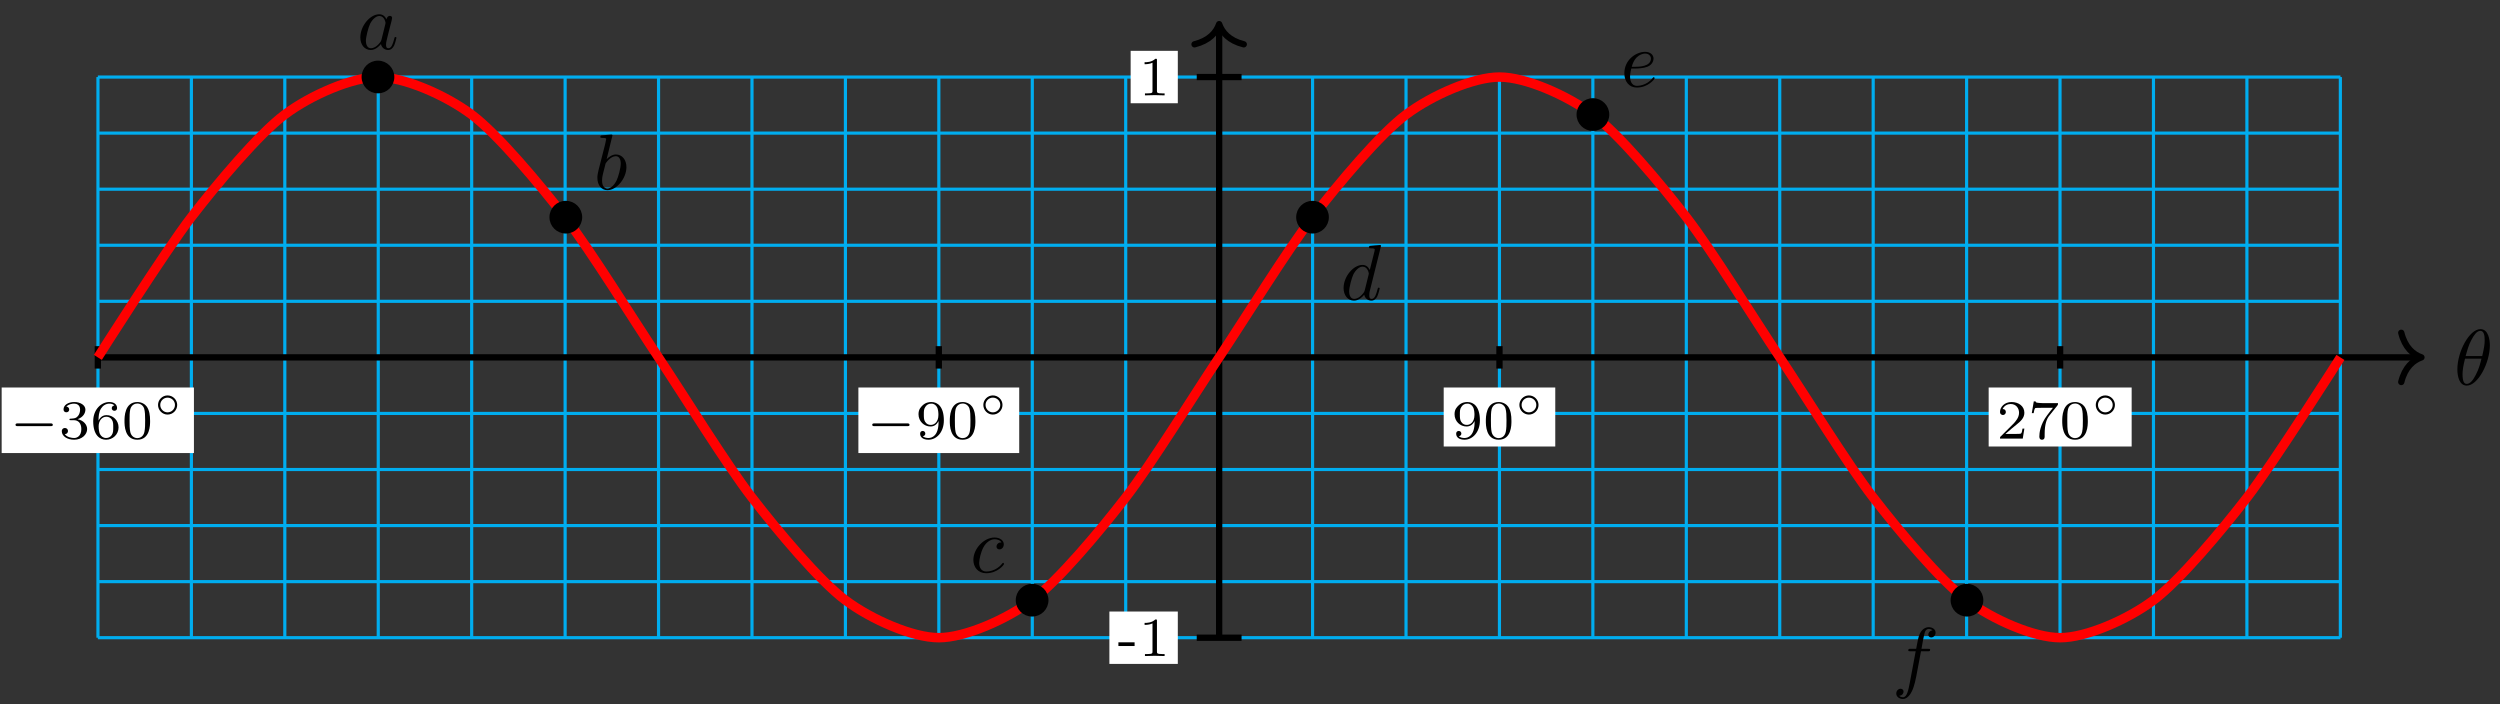 <?xml version="1.0" encoding="UTF-8"?>
<svg xmlns="http://www.w3.org/2000/svg" xmlns:xlink="http://www.w3.org/1999/xlink" width="316pt" height="89pt" viewBox="0 0 316 89" version="1.1">
<rect x="0" y="0" width="316" height="89" fill="#333333" stroke="none"/>
<defs>
<g>
<symbol overflow="visible" id="glyph0-0">
<path style="stroke:none;" d=""/>
</symbol>
<symbol overflow="visible" id="glyph0-1">
<path style="stroke:none;" d="M 4.531 -4.984 C 4.531 -5.641 4.359 -7.031 3.344 -7.031 C 1.953 -7.031 0.422 -4.219 0.422 -1.938 C 0.422 -1 0.703 0.109 1.609 0.109 C 3.016 0.109 4.531 -2.75 4.531 -4.984 Z M 1.469 -3.625 C 1.641 -4.25 1.844 -5.047 2.25 -5.766 C 2.516 -6.25 2.875 -6.812 3.328 -6.812 C 3.812 -6.812 3.875 -6.172 3.875 -5.609 C 3.875 -5.109 3.797 -4.609 3.562 -3.625 Z M 3.469 -3.297 C 3.359 -2.844 3.156 -2 2.766 -1.281 C 2.422 -0.594 2.047 -0.109 1.609 -0.109 C 1.281 -0.109 1.078 -0.406 1.078 -1.328 C 1.078 -1.75 1.141 -2.328 1.391 -3.297 Z M 3.469 -3.297 "/>
</symbol>
<symbol overflow="visible" id="glyph0-2">
<path style="stroke:none;" d="M 3.719 -3.766 C 3.531 -4.141 3.25 -4.406 2.797 -4.406 C 1.641 -4.406 0.406 -2.938 0.406 -1.484 C 0.406 -0.547 0.953 0.109 1.719 0.109 C 1.922 0.109 2.422 0.062 3.016 -0.641 C 3.094 -0.219 3.453 0.109 3.922 0.109 C 4.281 0.109 4.5 -0.125 4.672 -0.438 C 4.828 -0.797 4.969 -1.406 4.969 -1.422 C 4.969 -1.531 4.875 -1.531 4.844 -1.531 C 4.75 -1.531 4.734 -1.484 4.703 -1.344 C 4.531 -0.703 4.359 -0.109 3.953 -0.109 C 3.672 -0.109 3.656 -0.375 3.656 -0.562 C 3.656 -0.781 3.672 -0.875 3.781 -1.312 C 3.891 -1.719 3.906 -1.828 4 -2.203 L 4.359 -3.594 C 4.422 -3.875 4.422 -3.891 4.422 -3.938 C 4.422 -4.109 4.312 -4.203 4.141 -4.203 C 3.891 -4.203 3.75 -3.984 3.719 -3.766 Z M 3.078 -1.188 C 3.016 -1 3.016 -0.984 2.875 -0.812 C 2.438 -0.266 2.031 -0.109 1.75 -0.109 C 1.25 -0.109 1.109 -0.656 1.109 -1.047 C 1.109 -1.547 1.422 -2.766 1.656 -3.234 C 1.969 -3.812 2.406 -4.188 2.812 -4.188 C 3.453 -4.188 3.594 -3.375 3.594 -3.312 C 3.594 -3.25 3.578 -3.188 3.562 -3.141 Z M 3.078 -1.188 "/>
</symbol>
<symbol overflow="visible" id="glyph0-3">
<path style="stroke:none;" d="M 2.375 -6.812 C 2.375 -6.812 2.375 -6.922 2.25 -6.922 C 2.031 -6.922 1.297 -6.844 1.031 -6.812 C 0.953 -6.812 0.844 -6.797 0.844 -6.625 C 0.844 -6.5 0.938 -6.5 1.094 -6.5 C 1.562 -6.5 1.578 -6.438 1.578 -6.328 C 1.578 -6.266 1.5 -5.922 1.453 -5.719 L 0.625 -2.469 C 0.516 -1.969 0.469 -1.797 0.469 -1.453 C 0.469 -0.516 1 0.109 1.734 0.109 C 2.906 0.109 4.141 -1.375 4.141 -2.812 C 4.141 -3.719 3.609 -4.406 2.812 -4.406 C 2.359 -4.406 1.938 -4.109 1.641 -3.812 Z M 1.453 -3.047 C 1.5 -3.266 1.5 -3.281 1.594 -3.391 C 2.078 -4.031 2.531 -4.188 2.797 -4.188 C 3.156 -4.188 3.422 -3.891 3.422 -3.25 C 3.422 -2.656 3.094 -1.516 2.906 -1.141 C 2.578 -0.469 2.125 -0.109 1.734 -0.109 C 1.391 -0.109 1.062 -0.375 1.062 -1.109 C 1.062 -1.312 1.062 -1.5 1.219 -2.125 Z M 1.453 -3.047 "/>
</symbol>
<symbol overflow="visible" id="glyph0-4">
<path style="stroke:none;" d="M 3.953 -3.781 C 3.781 -3.781 3.656 -3.781 3.516 -3.656 C 3.344 -3.5 3.328 -3.328 3.328 -3.266 C 3.328 -3.016 3.516 -2.906 3.703 -2.906 C 3.984 -2.906 4.25 -3.156 4.25 -3.547 C 4.25 -4.031 3.781 -4.406 3.078 -4.406 C 1.734 -4.406 0.406 -2.984 0.406 -1.578 C 0.406 -0.672 0.984 0.109 2.031 0.109 C 3.453 0.109 4.281 -0.953 4.281 -1.062 C 4.281 -1.125 4.234 -1.203 4.172 -1.203 C 4.109 -1.203 4.094 -1.172 4.031 -1.094 C 3.25 -0.109 2.156 -0.109 2.047 -0.109 C 1.422 -0.109 1.141 -0.594 1.141 -1.203 C 1.141 -1.609 1.344 -2.578 1.688 -3.188 C 2 -3.766 2.547 -4.188 3.094 -4.188 C 3.422 -4.188 3.812 -4.062 3.953 -3.781 Z M 3.953 -3.781 "/>
</symbol>
<symbol overflow="visible" id="glyph0-5">
<path style="stroke:none;" d="M 5.141 -6.812 C 5.141 -6.812 5.141 -6.922 5.016 -6.922 C 4.859 -6.922 3.922 -6.828 3.75 -6.812 C 3.672 -6.797 3.609 -6.75 3.609 -6.625 C 3.609 -6.5 3.703 -6.5 3.844 -6.5 C 4.328 -6.5 4.344 -6.438 4.344 -6.328 L 4.312 -6.125 L 3.719 -3.766 C 3.531 -4.141 3.25 -4.406 2.797 -4.406 C 1.641 -4.406 0.406 -2.938 0.406 -1.484 C 0.406 -0.547 0.953 0.109 1.719 0.109 C 1.922 0.109 2.422 0.062 3.016 -0.641 C 3.094 -0.219 3.453 0.109 3.922 0.109 C 4.281 0.109 4.5 -0.125 4.672 -0.438 C 4.828 -0.797 4.969 -1.406 4.969 -1.422 C 4.969 -1.531 4.875 -1.531 4.844 -1.531 C 4.75 -1.531 4.734 -1.484 4.703 -1.344 C 4.531 -0.703 4.359 -0.109 3.953 -0.109 C 3.672 -0.109 3.656 -0.375 3.656 -0.562 C 3.656 -0.812 3.672 -0.875 3.703 -1.047 Z M 3.078 -1.188 C 3.016 -1 3.016 -0.984 2.875 -0.812 C 2.438 -0.266 2.031 -0.109 1.75 -0.109 C 1.25 -0.109 1.109 -0.656 1.109 -1.047 C 1.109 -1.547 1.422 -2.766 1.656 -3.234 C 1.969 -3.812 2.406 -4.188 2.812 -4.188 C 3.453 -4.188 3.594 -3.375 3.594 -3.312 C 3.594 -3.25 3.578 -3.188 3.562 -3.141 Z M 3.078 -1.188 "/>
</symbol>
<symbol overflow="visible" id="glyph0-6">
<path style="stroke:none;" d="M 1.859 -2.297 C 2.156 -2.297 2.891 -2.328 3.391 -2.531 C 4.094 -2.828 4.141 -3.422 4.141 -3.562 C 4.141 -4 3.766 -4.406 3.078 -4.406 C 1.969 -4.406 0.453 -3.438 0.453 -1.688 C 0.453 -0.672 1.047 0.109 2.031 0.109 C 3.453 0.109 4.281 -0.953 4.281 -1.062 C 4.281 -1.125 4.234 -1.203 4.172 -1.203 C 4.109 -1.203 4.094 -1.172 4.031 -1.094 C 3.25 -0.109 2.156 -0.109 2.047 -0.109 C 1.266 -0.109 1.172 -0.953 1.172 -1.266 C 1.172 -1.391 1.188 -1.688 1.328 -2.297 Z M 1.391 -2.516 C 1.781 -4.031 2.812 -4.188 3.078 -4.188 C 3.531 -4.188 3.812 -3.891 3.812 -3.562 C 3.812 -2.516 2.219 -2.516 1.797 -2.516 Z M 1.391 -2.516 "/>
</symbol>
<symbol overflow="visible" id="glyph0-7">
<path style="stroke:none;" d="M 3.656 -3.984 L 4.516 -3.984 C 4.719 -3.984 4.812 -3.984 4.812 -4.188 C 4.812 -4.297 4.719 -4.297 4.547 -4.297 L 3.719 -4.297 L 3.922 -5.438 C 3.969 -5.641 4.109 -6.344 4.172 -6.469 C 4.25 -6.656 4.422 -6.812 4.641 -6.812 C 4.672 -6.812 4.938 -6.812 5.125 -6.625 C 4.688 -6.594 4.578 -6.234 4.578 -6.094 C 4.578 -5.859 4.766 -5.734 4.953 -5.734 C 5.219 -5.734 5.5 -5.969 5.5 -6.344 C 5.5 -6.797 5.047 -7.031 4.641 -7.031 C 4.297 -7.031 3.672 -6.844 3.375 -5.859 C 3.312 -5.656 3.281 -5.547 3.047 -4.297 L 2.359 -4.297 C 2.156 -4.297 2.047 -4.297 2.047 -4.109 C 2.047 -3.984 2.141 -3.984 2.328 -3.984 L 2.984 -3.984 L 2.25 -0.047 C 2.062 0.922 1.891 1.828 1.375 1.828 C 1.328 1.828 1.094 1.828 0.891 1.641 C 1.359 1.609 1.453 1.25 1.453 1.109 C 1.453 0.875 1.266 0.75 1.078 0.75 C 0.812 0.75 0.531 0.984 0.531 1.359 C 0.531 1.797 0.969 2.047 1.375 2.047 C 1.922 2.047 2.328 1.453 2.5 1.078 C 2.828 0.453 3.047 -0.75 3.062 -0.828 Z M 3.656 -3.984 "/>
</symbol>
<symbol overflow="visible" id="glyph1-0">
<path style="stroke:none;" d=""/>
</symbol>
<symbol overflow="visible" id="glyph1-1">
<path style="stroke:none;" d="M 5.188 -1.578 C 5.297 -1.578 5.469 -1.578 5.469 -1.734 C 5.469 -1.922 5.297 -1.922 5.188 -1.922 L 1.031 -1.922 C 0.922 -1.922 0.75 -1.922 0.75 -1.75 C 0.75 -1.578 0.906 -1.578 1.031 -1.578 Z M 5.188 -1.578 "/>
</symbol>
<symbol overflow="visible" id="glyph2-0">
<path style="stroke:none;" d=""/>
</symbol>
<symbol overflow="visible" id="glyph2-1">
<path style="stroke:none;" d="M 1.906 -2.328 C 2.453 -2.328 2.844 -1.953 2.844 -1.203 C 2.844 -0.344 2.328 -0.078 1.938 -0.078 C 1.656 -0.078 1.031 -0.156 0.75 -0.578 C 1.078 -0.578 1.156 -0.812 1.156 -0.969 C 1.156 -1.188 0.984 -1.344 0.766 -1.344 C 0.578 -1.344 0.375 -1.219 0.375 -0.938 C 0.375 -0.281 1.094 0.141 1.938 0.141 C 2.906 0.141 3.578 -0.516 3.578 -1.203 C 3.578 -1.75 3.141 -2.297 2.375 -2.453 C 3.094 -2.719 3.359 -3.234 3.359 -3.672 C 3.359 -4.219 2.734 -4.625 1.953 -4.625 C 1.188 -4.625 0.594 -4.25 0.594 -3.688 C 0.594 -3.453 0.75 -3.328 0.953 -3.328 C 1.172 -3.328 1.312 -3.484 1.312 -3.672 C 1.312 -3.875 1.172 -4.031 0.953 -4.047 C 1.203 -4.344 1.672 -4.422 1.938 -4.422 C 2.25 -4.422 2.688 -4.266 2.688 -3.672 C 2.688 -3.375 2.594 -3.047 2.406 -2.844 C 2.188 -2.578 1.984 -2.562 1.641 -2.531 C 1.469 -2.516 1.453 -2.516 1.422 -2.516 C 1.406 -2.516 1.344 -2.5 1.344 -2.422 C 1.344 -2.328 1.406 -2.328 1.531 -2.328 Z M 1.906 -2.328 "/>
</symbol>
<symbol overflow="visible" id="glyph2-2">
<path style="stroke:none;" d="M 1.047 -2.281 C 1.047 -2.844 1.094 -3.359 1.359 -3.797 C 1.594 -4.172 1.969 -4.422 2.422 -4.422 C 2.625 -4.422 2.906 -4.375 3.047 -4.188 C 2.875 -4.172 2.719 -4.047 2.719 -3.844 C 2.719 -3.672 2.844 -3.516 3.047 -3.516 C 3.266 -3.516 3.391 -3.656 3.391 -3.859 C 3.391 -4.266 3.094 -4.625 2.406 -4.625 C 1.406 -4.625 0.375 -3.703 0.375 -2.203 C 0.375 -0.406 1.219 0.141 2 0.141 C 2.844 0.141 3.578 -0.516 3.578 -1.422 C 3.578 -2.312 2.875 -2.969 2.062 -2.969 C 1.5 -2.969 1.203 -2.594 1.047 -2.281 Z M 2 -0.078 C 1.641 -0.078 1.375 -0.281 1.219 -0.594 C 1.125 -0.797 1.062 -1.156 1.062 -1.562 C 1.062 -2.25 1.469 -2.766 2.031 -2.766 C 2.344 -2.766 2.562 -2.641 2.734 -2.391 C 2.906 -2.125 2.906 -1.828 2.906 -1.422 C 2.906 -1.031 2.906 -0.734 2.719 -0.453 C 2.562 -0.219 2.328 -0.078 2 -0.078 Z M 2 -0.078 "/>
</symbol>
<symbol overflow="visible" id="glyph2-3">
<path style="stroke:none;" d="M 3.594 -2.219 C 3.594 -2.984 3.5 -3.547 3.188 -4.031 C 2.969 -4.344 2.531 -4.625 1.984 -4.625 C 0.359 -4.625 0.359 -2.719 0.359 -2.219 C 0.359 -1.719 0.359 0.141 1.984 0.141 C 3.594 0.141 3.594 -1.719 3.594 -2.219 Z M 1.984 -0.062 C 1.656 -0.062 1.234 -0.25 1.094 -0.812 C 1 -1.219 1 -1.797 1 -2.312 C 1 -2.828 1 -3.359 1.094 -3.734 C 1.25 -4.281 1.688 -4.438 1.984 -4.438 C 2.359 -4.438 2.719 -4.203 2.844 -3.797 C 2.953 -3.422 2.969 -2.922 2.969 -2.312 C 2.969 -1.797 2.969 -1.281 2.875 -0.844 C 2.734 -0.203 2.266 -0.062 1.984 -0.062 Z M 1.984 -0.062 "/>
</symbol>
<symbol overflow="visible" id="glyph2-4">
<path style="stroke:none;" d="M 2.906 -2.078 C 2.906 -0.344 2.062 -0.078 1.641 -0.078 C 1.484 -0.078 1.109 -0.094 0.922 -0.312 C 1.219 -0.344 1.234 -0.578 1.234 -0.641 C 1.234 -0.812 1.109 -0.969 0.906 -0.969 C 0.703 -0.969 0.578 -0.828 0.578 -0.625 C 0.578 -0.156 0.969 0.141 1.641 0.141 C 2.641 0.141 3.578 -0.797 3.578 -2.297 C 3.578 -4.016 2.812 -4.625 2 -4.625 C 1.766 -4.625 1.297 -4.594 0.891 -4.203 C 0.656 -3.969 0.375 -3.703 0.375 -3.078 C 0.375 -2.188 1.078 -1.531 1.891 -1.531 C 2.453 -1.531 2.75 -1.906 2.906 -2.219 Z M 1.938 -1.734 C 1.656 -1.734 1.406 -1.812 1.203 -2.141 C 1.047 -2.391 1.047 -2.688 1.047 -3.078 C 1.047 -3.484 1.047 -3.75 1.25 -4.031 C 1.422 -4.281 1.641 -4.422 2 -4.422 C 2.359 -4.422 2.578 -4.203 2.688 -4.016 C 2.875 -3.734 2.891 -3.234 2.891 -3 C 2.891 -2.094 2.375 -1.734 1.938 -1.734 Z M 1.938 -1.734 "/>
</symbol>
<symbol overflow="visible" id="glyph2-5">
<path style="stroke:none;" d="M 3.516 -1.266 L 3.281 -1.266 C 3.266 -1.109 3.188 -0.703 3.094 -0.641 C 3.047 -0.594 2.516 -0.594 2.406 -0.594 L 1.125 -0.594 C 1.859 -1.234 2.109 -1.438 2.516 -1.766 C 3.031 -2.172 3.516 -2.609 3.516 -3.266 C 3.516 -4.109 2.781 -4.625 1.891 -4.625 C 1.031 -4.625 0.438 -4.016 0.438 -3.375 C 0.438 -3.031 0.734 -2.984 0.812 -2.984 C 0.969 -2.984 1.172 -3.109 1.172 -3.359 C 1.172 -3.484 1.125 -3.734 0.766 -3.734 C 0.984 -4.219 1.453 -4.375 1.781 -4.375 C 2.484 -4.375 2.844 -3.828 2.844 -3.266 C 2.844 -2.656 2.406 -2.188 2.188 -1.938 L 0.516 -0.266 C 0.438 -0.203 0.438 -0.188 0.438 0 L 3.312 0 Z M 3.516 -1.266 "/>
</symbol>
<symbol overflow="visible" id="glyph2-6">
<path style="stroke:none;" d="M 3.734 -4.203 C 3.797 -4.297 3.797 -4.312 3.797 -4.484 L 1.969 -4.484 C 1.688 -4.484 1.609 -4.5 1.359 -4.516 C 1 -4.547 0.984 -4.594 0.969 -4.703 L 0.734 -4.703 L 0.484 -3.219 L 0.719 -3.219 C 0.734 -3.328 0.812 -3.781 0.922 -3.859 C 0.969 -3.891 1.547 -3.891 1.641 -3.891 L 3.156 -3.891 C 2.938 -3.609 2.578 -3.172 2.438 -2.969 C 1.531 -1.781 1.438 -0.672 1.438 -0.266 C 1.438 -0.188 1.438 0.141 1.766 0.141 C 2.109 0.141 2.109 -0.172 2.109 -0.266 L 2.109 -0.547 C 2.109 -1.891 2.391 -2.516 2.688 -2.891 Z M 3.734 -4.203 "/>
</symbol>
<symbol overflow="visible" id="glyph3-0">
<path style="stroke:none;" d=""/>
</symbol>
<symbol overflow="visible" id="glyph3-1">
<path style="stroke:none;" d="M 3.047 -1.25 C 3.047 -1.906 2.5 -2.453 1.828 -2.453 C 1.172 -2.453 0.625 -1.906 0.625 -1.25 C 0.625 -0.578 1.172 -0.031 1.828 -0.031 C 2.5 -0.031 3.047 -0.578 3.047 -1.25 Z M 1.828 -0.312 C 1.328 -0.312 0.906 -0.734 0.906 -1.25 C 0.906 -1.766 1.328 -2.172 1.828 -2.172 C 2.344 -2.172 2.766 -1.766 2.766 -1.25 C 2.766 -0.734 2.344 -0.312 1.828 -0.312 Z M 1.828 -0.312 "/>
</symbol>
<symbol overflow="visible" id="glyph4-0">
<path style="stroke:none;" d=""/>
</symbol>
<symbol overflow="visible" id="glyph4-1">
<path style="stroke:none;" d="M 2.188 -1.266 L 2.188 -1.734 L 0.141 -1.734 L 0.141 -1.266 Z M 2.188 -1.266 "/>
</symbol>
<symbol overflow="visible" id="glyph4-2">
<path style="stroke:none;" d="M 3.297 0 L 3.297 -0.25 L 3.031 -0.25 C 2.328 -0.25 2.328 -0.344 2.328 -0.578 L 2.328 -4.438 C 2.328 -4.625 2.328 -4.625 2.125 -4.625 C 1.672 -4.188 1.047 -4.188 0.766 -4.188 L 0.766 -3.938 C 0.922 -3.938 1.391 -3.938 1.766 -4.125 L 1.766 -0.578 C 1.766 -0.344 1.766 -0.25 1.078 -0.25 L 0.812 -0.25 L 0.812 0 L 2.047 -0.031 Z M 3.297 0 "/>
</symbol>
</g>
</defs>
<g id="surface1">
<path style="fill:none;stroke-width:0.399;stroke-linecap:butt;stroke-linejoin:miter;stroke:rgb(0%,67.839%,93.729%);stroke-opacity:1;stroke-miterlimit:10;" d="M -141.733 -35.431 L 141.735 -35.431 M -141.733 -28.346 L 141.735 -28.346 M -141.733 -21.26 L 141.735 -21.26 M -141.733 -14.174 L 141.735 -14.174 M -141.733 -7.085 L 141.735 -7.085 M -141.733 0.001 L 141.735 0.001 M -141.733 7.087 L 141.735 7.087 M -141.733 14.173 L 141.735 14.173 M -141.733 21.258 L 141.735 21.258 M -141.733 28.348 L 141.735 28.348 M -141.733 35.434 L 141.735 35.434 M -141.717 -35.435 L -141.717 35.434 M -129.909 -35.435 L -129.909 35.434 M -118.101 -35.435 L -118.101 35.434 M -106.288 -35.435 L -106.288 35.434 M -94.48 -35.435 L -94.48 35.434 M -82.668 -35.435 L -82.668 35.434 M -70.86 -35.435 L -70.86 35.434 M -59.048 -35.435 L -59.048 35.434 M -47.239 -35.435 L -47.239 35.434 M -35.431 -35.435 L -35.431 35.434 M -23.619 -35.435 L -23.619 35.434 M -11.811 -35.435 L -11.811 35.434 M 0.001 -35.435 L 0.001 35.434 M 11.81 -35.435 L 11.81 35.434 M 23.622 -35.435 L 23.622 35.434 M 35.43 -35.435 L 35.43 35.434 M 47.238 -35.435 L 47.238 35.434 M 59.05 -35.435 L 59.05 35.434 M 70.859 -35.435 L 70.859 35.434 M 82.671 -35.435 L 82.671 35.434 M 94.479 -35.435 L 94.479 35.434 M 106.287 -35.435 L 106.287 35.434 M 118.099 -35.435 L 118.099 35.434 M 129.908 -35.435 L 129.908 35.434 M 141.72 -35.435 L 141.72 35.434 " transform="matrix(1,0,0,-1,154.1,45.173)"/>
<path style="fill:none;stroke-width:0.797;stroke-linecap:butt;stroke-linejoin:miter;stroke:rgb(0%,0%,0%);stroke-opacity:1;stroke-miterlimit:10;" d="M -141.733 0.001 L 151.567 0.001 " transform="matrix(1,0,0,-1,154.1,45.173)"/>
<path style="fill:none;stroke-width:0.797;stroke-linecap:round;stroke-linejoin:round;stroke:rgb(0%,0%,0%);stroke-opacity:1;stroke-miterlimit:10;" d="M -2.551 3.11 C -2.086 1.243 -1.047 0.364 -0 0.001 C -1.047 -0.362 -2.086 -1.245 -2.551 -3.112 " transform="matrix(1,0,0,-1,306.07,45.173)"/>
<g style="fill:rgb(0%,0%,0%);fill-opacity:1;">
  <use xlink:href="#glyph0-1" x="310.188" y="48.632"/>
</g>
<path style="fill:none;stroke-width:0.797;stroke-linecap:butt;stroke-linejoin:miter;stroke:rgb(0%,0%,0%);stroke-opacity:1;stroke-miterlimit:10;" d="M 0.001 -35.435 L 0.001 41.722 " transform="matrix(1,0,0,-1,154.1,45.173)"/>
<path style="fill:none;stroke-width:0.797;stroke-linecap:round;stroke-linejoin:round;stroke:rgb(0%,0%,0%);stroke-opacity:1;stroke-miterlimit:10;" d="M -2.551 3.112 C -2.083 1.245 -1.048 0.362 -0.001 -0.001 C -1.048 -0.365 -2.083 -1.244 -2.551 -3.111 " transform="matrix(0,-1,-1,0,154.1,3.05)"/>
<path style="fill:none;stroke-width:0.797;stroke-linecap:butt;stroke-linejoin:miter;stroke:rgb(0%,0%,0%);stroke-opacity:1;stroke-miterlimit:10;" d="M -141.733 1.419 L -141.733 -1.417 " transform="matrix(1,0,0,-1,154.1,45.173)"/>
<path style=" stroke:none;fill-rule:nonzero;fill:rgb(100%,100%,100%);fill-opacity:1;" d="M 0.211 57.266 L 24.512 57.266 L 24.512 48.98 L 0.211 48.98 Z M 0.211 57.266 "/>
<g style="fill:rgb(0%,0%,0%);fill-opacity:1;">
  <use xlink:href="#glyph1-1" x="1.209" y="55.441"/>
</g>
<g style="fill:rgb(0%,0%,0%);fill-opacity:1;">
  <use xlink:href="#glyph2-1" x="7.436" y="55.441"/>
  <use xlink:href="#glyph2-2" x="11.407" y="55.441"/>
  <use xlink:href="#glyph2-3" x="15.378" y="55.441"/>
</g>
<g style="fill:rgb(0%,0%,0%);fill-opacity:1;">
  <use xlink:href="#glyph3-1" x="19.35" y="52.434"/>
</g>
<path style="fill:none;stroke-width:0.797;stroke-linecap:butt;stroke-linejoin:miter;stroke:rgb(0%,0%,0%);stroke-opacity:1;stroke-miterlimit:10;" d="M -35.435 1.419 L -35.435 -1.417 " transform="matrix(1,0,0,-1,154.1,45.173)"/>
<path style=" stroke:none;fill-rule:nonzero;fill:rgb(100%,100%,100%);fill-opacity:1;" d="M 108.5 57.266 L 128.828 57.266 L 128.828 48.98 L 108.5 48.98 Z M 108.5 57.266 "/>
<g style="fill:rgb(0%,0%,0%);fill-opacity:1;">
  <use xlink:href="#glyph1-1" x="109.498" y="55.441"/>
</g>
<g style="fill:rgb(0%,0%,0%);fill-opacity:1;">
  <use xlink:href="#glyph2-4" x="115.725" y="55.441"/>
  <use xlink:href="#glyph2-3" x="119.696" y="55.441"/>
</g>
<g style="fill:rgb(0%,0%,0%);fill-opacity:1;">
  <use xlink:href="#glyph3-1" x="123.668" y="52.434"/>
</g>
<path style="fill:none;stroke-width:0.797;stroke-linecap:butt;stroke-linejoin:miter;stroke:rgb(0%,0%,0%);stroke-opacity:1;stroke-miterlimit:10;" d="M 35.434 1.419 L 35.434 -1.417 " transform="matrix(1,0,0,-1,154.1,45.173)"/>
<path style=" stroke:none;fill-rule:nonzero;fill:rgb(100%,100%,100%);fill-opacity:1;" d="M 182.484 56.438 L 196.586 56.438 L 196.586 48.98 L 182.484 48.98 Z M 182.484 56.438 "/>
<g style="fill:rgb(0%,0%,0%);fill-opacity:1;">
  <use xlink:href="#glyph2-4" x="183.481" y="55.441"/>
  <use xlink:href="#glyph2-3" x="187.452" y="55.441"/>
</g>
<g style="fill:rgb(0%,0%,0%);fill-opacity:1;">
  <use xlink:href="#glyph3-1" x="191.424" y="52.434"/>
</g>
<path style="fill:none;stroke-width:0.797;stroke-linecap:butt;stroke-linejoin:miter;stroke:rgb(0%,0%,0%);stroke-opacity:1;stroke-miterlimit:10;" d="M 106.299 1.419 L 106.299 -1.417 " transform="matrix(1,0,0,-1,154.1,45.173)"/>
<path style=" stroke:none;fill-rule:nonzero;fill:rgb(100%,100%,100%);fill-opacity:1;" d="M 251.367 56.438 L 269.441 56.438 L 269.441 48.98 L 251.367 48.98 Z M 251.367 56.438 "/>
<g style="fill:rgb(0%,0%,0%);fill-opacity:1;">
  <use xlink:href="#glyph2-5" x="252.364" y="55.441"/>
  <use xlink:href="#glyph2-6" x="256.335" y="55.441"/>
  <use xlink:href="#glyph2-3" x="260.306" y="55.441"/>
</g>
<g style="fill:rgb(0%,0%,0%);fill-opacity:1;">
  <use xlink:href="#glyph3-1" x="264.279" y="52.434"/>
</g>
<path style="fill:none;stroke-width:0.797;stroke-linecap:butt;stroke-linejoin:miter;stroke:rgb(0%,0%,0%);stroke-opacity:1;stroke-miterlimit:10;" d="M 2.833 -35.435 L -2.834 -35.435 " transform="matrix(1,0,0,-1,154.1,45.173)"/>
<path style=" stroke:none;fill-rule:nonzero;fill:rgb(100%,100%,100%);fill-opacity:1;" d="M 140.227 83.918 L 148.875 83.918 L 148.875 77.297 L 140.227 77.297 Z M 140.227 83.918 "/>
<g style="fill:rgb(0%,0%,0%);fill-opacity:1;">
  <use xlink:href="#glyph4-1" x="141.225" y="82.923"/>
  <use xlink:href="#glyph4-2" x="143.91" y="82.923"/>
</g>
<path style="fill:none;stroke-width:0.797;stroke-linecap:butt;stroke-linejoin:miter;stroke:rgb(0%,0%,0%);stroke-opacity:1;stroke-miterlimit:10;" d="M 2.833 35.434 L -2.834 35.434 " transform="matrix(1,0,0,-1,154.1,45.173)"/>
<path style=" stroke:none;fill-rule:nonzero;fill:rgb(100%,100%,100%);fill-opacity:1;" d="M 142.914 13.051 L 148.875 13.051 L 148.875 6.426 L 142.914 6.426 Z M 142.914 13.051 "/>
<g style="fill:rgb(0%,0%,0%);fill-opacity:1;">
  <use xlink:href="#glyph4-2" x="143.91" y="12.054"/>
</g>
<path style="fill:none;stroke-width:1.196;stroke-linecap:butt;stroke-linejoin:miter;stroke:rgb(100%,0%,0%);stroke-opacity:1;stroke-miterlimit:10;" d="M -141.733 0.001 C -141.733 0.001 -133.202 13.458 -129.924 17.715 C -126.647 21.973 -121.39 28.227 -118.112 30.688 C -114.835 33.145 -109.577 35.434 -106.3 35.434 C -103.023 35.434 -97.769 33.145 -94.492 30.688 C -91.211 28.227 -85.957 21.973 -82.68 17.715 C -79.403 13.462 -74.145 4.919 -70.868 0.001 C -67.59 -4.917 -62.333 -13.459 -59.055 -17.713 C -55.778 -21.971 -50.524 -28.225 -47.247 -30.685 C -43.97 -33.142 -38.712 -35.431 -35.435 -35.431 C -32.158 -35.431 -26.9 -33.146 -23.623 -30.689 C -20.346 -28.229 -15.092 -21.975 -11.815 -17.717 C -8.537 -13.463 -3.28 -4.921 -0.003 -0.003 C 3.275 4.915 8.532 13.454 11.81 17.711 C 15.087 21.969 20.341 28.227 23.622 30.684 C 26.899 33.141 32.153 35.434 35.43 35.434 C 38.707 35.434 43.965 33.145 47.242 30.688 C 50.519 28.231 55.777 21.977 59.054 17.719 C 62.332 13.466 67.585 4.923 70.863 0.005 C 74.14 -4.909 79.397 -13.452 82.675 -17.709 C 85.952 -21.967 91.21 -28.225 94.487 -30.682 C 97.764 -33.142 103.018 -35.431 106.295 -35.431 C 109.572 -35.435 114.83 -33.146 118.107 -30.689 C 121.384 -28.232 126.642 -21.979 129.919 -17.721 C 133.197 -13.467 141.731 -0.007 141.731 -0.007 " transform="matrix(1,0,0,-1,154.1,45.173)"/>
<path style="fill-rule:nonzero;fill:rgb(0%,0%,0%);fill-opacity:1;stroke-width:0.399;stroke-linecap:butt;stroke-linejoin:miter;stroke:rgb(0%,0%,0%);stroke-opacity:1;stroke-miterlimit:10;" d="M -104.456 35.441 C -104.456 36.473 -105.292 37.309 -106.324 37.309 C -107.359 37.309 -108.195 36.473 -108.195 35.441 C -108.195 34.41 -107.359 33.574 -106.324 33.574 C -105.292 33.574 -104.456 34.41 -104.456 35.441 Z M -104.456 35.441 " transform="matrix(1,0,0,-1,154.1,45.173)"/>
<g style="fill:rgb(0%,0%,0%);fill-opacity:1;">
  <use xlink:href="#glyph0-2" x="45.139" y="6.21"/>
</g>
<path style="fill-rule:nonzero;fill:rgb(0%,0%,0%);fill-opacity:1;stroke-width:0.399;stroke-linecap:butt;stroke-linejoin:miter;stroke:rgb(0%,0%,0%);stroke-opacity:1;stroke-miterlimit:10;" d="M -80.711 17.719 C -80.711 18.754 -81.547 19.59 -82.578 19.59 C -83.609 19.59 -84.449 18.754 -84.449 17.719 C -84.449 16.688 -83.609 15.852 -82.578 15.852 C -81.547 15.852 -80.711 16.688 -80.711 17.719 Z M -80.711 17.719 " transform="matrix(1,0,0,-1,154.1,45.173)"/>
<g style="fill:rgb(0%,0%,0%);fill-opacity:1;">
  <use xlink:href="#glyph0-3" x="75.039" y="23.931"/>
</g>
<path style="fill-rule:nonzero;fill:rgb(0%,0%,0%);fill-opacity:1;stroke-width:0.399;stroke-linecap:butt;stroke-linejoin:miter;stroke:rgb(0%,0%,0%);stroke-opacity:1;stroke-miterlimit:10;" d="M -21.771 -30.693 C -21.771 -29.662 -22.607 -28.826 -23.639 -28.826 C -24.67 -28.826 -25.51 -29.662 -25.51 -30.693 C -25.51 -31.725 -24.67 -32.56 -23.639 -32.56 C -22.607 -32.56 -21.771 -31.725 -21.771 -30.693 Z M -21.771 -30.693 " transform="matrix(1,0,0,-1,154.1,45.173)"/>
<g style="fill:rgb(0%,0%,0%);fill-opacity:1;">
  <use xlink:href="#glyph0-4" x="122.628" y="72.348"/>
</g>
<path style="fill-rule:nonzero;fill:rgb(0%,0%,0%);fill-opacity:1;stroke-width:0.399;stroke-linecap:butt;stroke-linejoin:miter;stroke:rgb(0%,0%,0%);stroke-opacity:1;stroke-miterlimit:10;" d="M 13.669 17.719 C 13.669 18.754 12.833 19.59 11.802 19.59 C 10.771 19.59 9.935 18.754 9.935 17.719 C 9.935 16.688 10.771 15.852 11.802 15.852 C 12.833 15.852 13.669 16.688 13.669 17.719 Z M 13.669 17.719 " transform="matrix(1,0,0,-1,154.1,45.173)"/>
<g style="fill:rgb(0%,0%,0%);fill-opacity:1;">
  <use xlink:href="#glyph0-5" x="169.423" y="37.891"/>
</g>
<path style="fill-rule:nonzero;fill:rgb(0%,0%,0%);fill-opacity:1;stroke-width:0.399;stroke-linecap:butt;stroke-linejoin:miter;stroke:rgb(0%,0%,0%);stroke-opacity:1;stroke-miterlimit:10;" d="M 49.113 30.692 C 49.113 31.727 48.273 32.563 47.242 32.563 C 46.211 32.563 45.375 31.727 45.375 30.692 C 45.375 29.66 46.211 28.824 47.242 28.824 C 48.273 28.824 49.113 29.66 49.113 30.692 Z M 49.113 30.692 " transform="matrix(1,0,0,-1,154.1,45.173)"/>
<g style="fill:rgb(0%,0%,0%);fill-opacity:1;">
  <use xlink:href="#glyph0-6" x="204.865" y="10.959"/>
</g>
<path style="fill-rule:nonzero;fill:rgb(0%,0%,0%);fill-opacity:1;stroke-width:0.399;stroke-linecap:butt;stroke-linejoin:miter;stroke:rgb(0%,0%,0%);stroke-opacity:1;stroke-miterlimit:10;" d="M 96.393 -30.693 C 96.393 -29.662 95.553 -28.826 94.522 -28.826 C 93.491 -28.826 92.655 -29.662 92.655 -30.693 C 92.655 -31.725 93.491 -32.56 94.522 -32.56 C 95.553 -32.56 96.393 -31.725 96.393 -30.693 Z M 96.393 -30.693 " transform="matrix(1,0,0,-1,154.1,45.173)"/>
<g style="fill:rgb(0%,0%,0%);fill-opacity:1;">
  <use xlink:href="#glyph0-7" x="239.157" y="86.306"/>
</g>
</g>
</svg>

